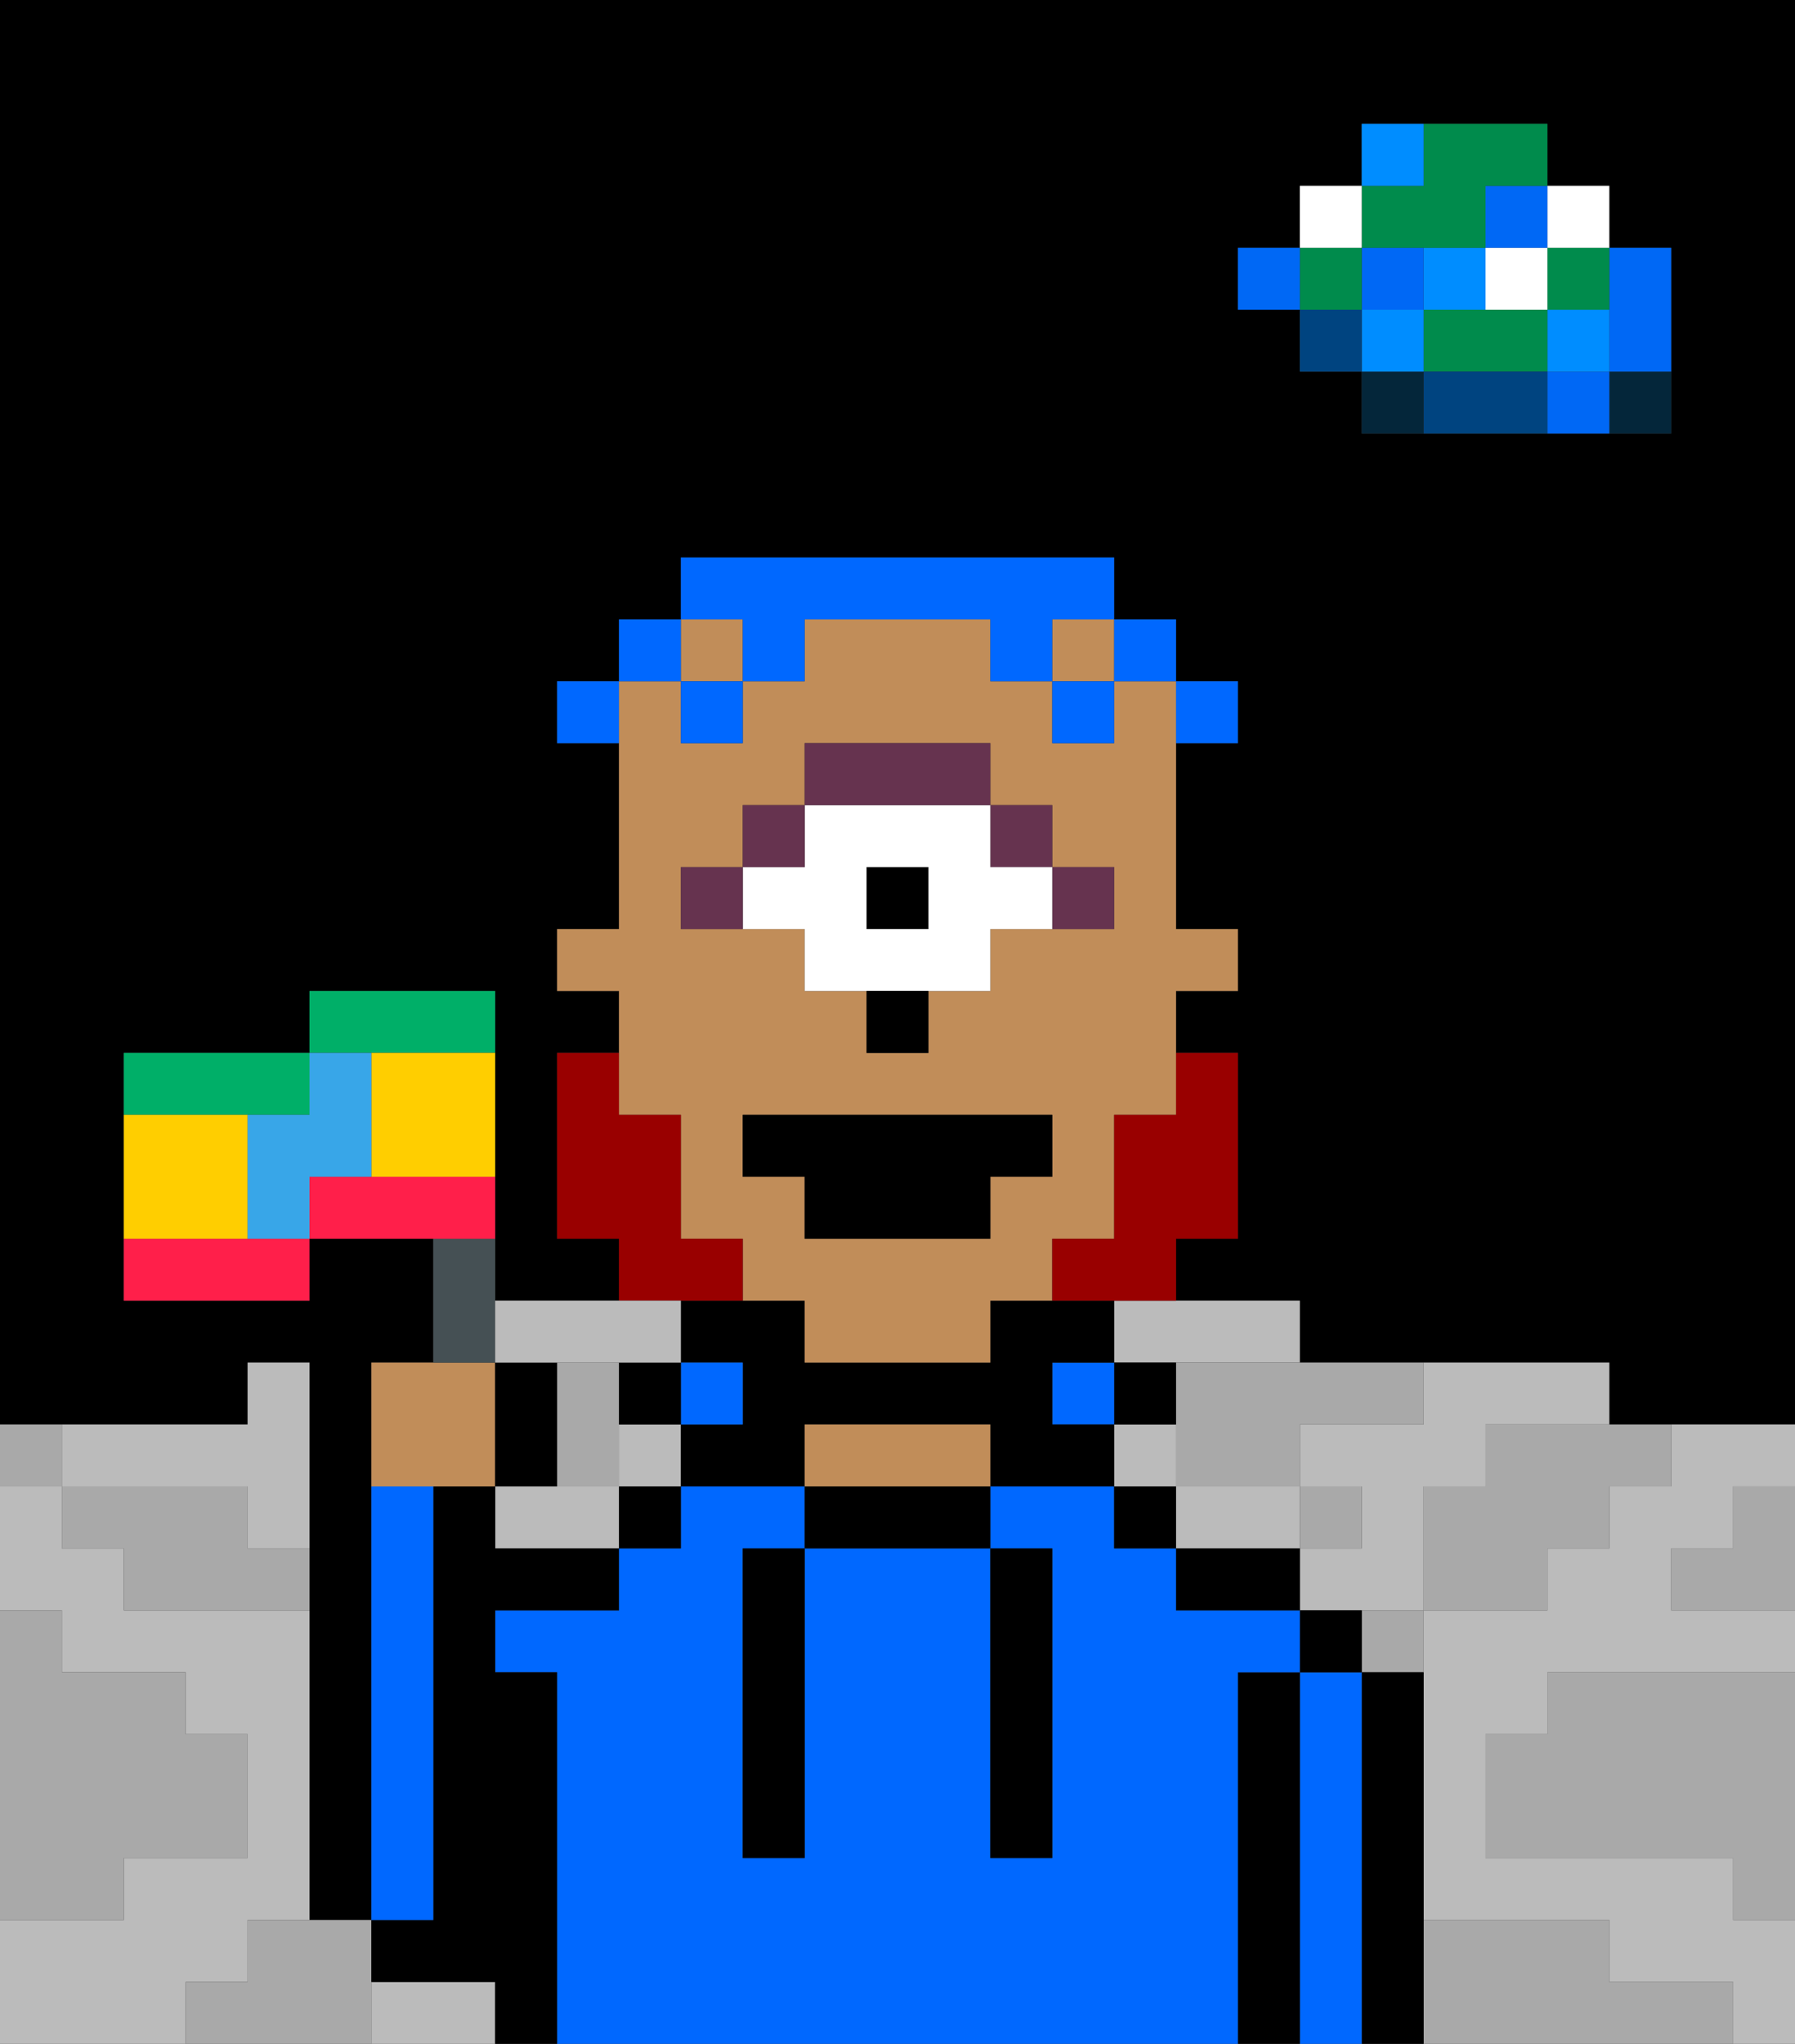 <svg xmlns="http://www.w3.org/2000/svg" viewBox="0 0 29 33"><rect x="0" y="0" width="29" height="33" fill="#333333" stroke="none"/><defs><style>polygon,rect,path{shape-rendering:crispedges;}polygon,rect,path{shape-rendering:crispedges;}.lb73-1{fill:#a9a9a9;}.lb73-2{fill:#000000;}.lb73-3{fill:#bbbbbb;}.lb73-4{fill:#04263a;}.lb73-5{fill:#0068f5;}.lb73-6{fill:#008dff;}.lb73-7{fill:#008b4c;}.lb73-8{fill:#ffffff;}.lb73-9{fill:#004480;}.lb73-10{fill:#0068ff;}.lb73-11{fill:#c18d59;}.lb73-12{fill:#990000;}.lb73-13{fill:#66334f;}.lb73-14{fill:#0068ff;}.lb73-15{fill:#455054;}.lb73-16{fill:#ff1f4a;}.lb73-17{fill:#00af68;}.lb73-18{fill:#ffce00;}.lb73-19{fill:#38a6e8;}</style></defs><path class="lb73-1" d="M28,25H27v1h2V24H28Z"/><path class="lb73-2" d="M0,0V23H4V22H5v9H6V22H7V20H5v1H2V17H5V16H8v5h2V20H9V17h1V16H9V15h1V12H9V11h1V10h1V9h7v1h1v1h1v1H19v3h1v1H19v1h1v3H19v1h2v1h5v1h3V0H0ZM27,5V7H22V6H21V5H20V4h1V3h1V2h3V3h1V4h1Z"/><path class="lb73-1" d="M27,32H26V31H23v2h5V32Z"/><path class="lb73-1" d="M25,27v1H24v2h4v1h1V27H25Z"/><path class="lb73-3" d="M27,24H26v1H25v1H23v5h3v1h2v1h1V31H28V30H24V28h1V27h4V26H27V25h1V24h1V23H27Z"/><path class="lb73-3" d="M2,24H4v1H5V22H4v1H1v1Z"/><path class="lb73-3" d="M21,25V24H19v1h2Z"/><path class="lb73-3" d="M9,24H8v1h2V24Z"/><rect class="lb73-3" x="10" y="23" width="1" height="1"/><path class="lb73-3" d="M4,32V31H5V26H2V25H1V24H0v2H1v1H3v1H4v2H2v1H0v2H3V32Z"/><rect class="lb73-3" x="18" y="23" width="1" height="1"/><path class="lb73-3" d="M7,32H6v1H8V32Z"/><path class="lb73-3" d="M22,23H21v1h1v1H21v1h2V24h1V23h2V22H23v1Z"/><path class="lb73-3" d="M18,22h3V21H18Z"/><path class="lb73-4" d="M26,7h1V6H26Z"/><path class="lb73-5" d="M26,5V6h1V4H26Z"/><path class="lb73-5" d="M25,6V7h1V6Z"/><rect class="lb73-6" x="25" y="5" width="1" height="1"/><rect class="lb73-7" x="25" y="4" width="1" height="1"/><rect class="lb73-8" x="25" y="3" width="1" height="1"/><path class="lb73-1" d="M24,24H23v2h2V25h1V24h1V23H24Z"/><path class="lb73-7" d="M24,5H23V6h2V5Z"/><rect class="lb73-8" x="24" y="4" width="1" height="1"/><rect class="lb73-5" x="24" y="3" width="1" height="1"/><path class="lb73-9" d="M24,6H23V7h2V6Z"/><rect class="lb73-6" x="23" y="4" width="1" height="1"/><path class="lb73-1" d="M22,27h1V26H22Z"/><path class="lb73-4" d="M22,6V7h1V6Z"/><rect class="lb73-6" x="22" y="5" width="1" height="1"/><rect class="lb73-5" x="22" y="4" width="1" height="1"/><path class="lb73-7" d="M23,4h1V3h1V2H23V3H22V4Z"/><path class="lb73-6" d="M23,2H22V3h1Z"/><rect class="lb73-1" x="21" y="24" width="1" height="1"/><rect class="lb73-9" x="21" y="5" width="1" height="1"/><rect class="lb73-7" x="21" y="4" width="1" height="1"/><rect class="lb73-8" x="21" y="3" width="1" height="1"/><rect class="lb73-5" x="20" y="4" width="1" height="1"/><path class="lb73-1" d="M19,23v1h2V23h2V22H19Z"/><path class="lb73-1" d="M10,24V22H9v2Z"/><path class="lb73-1" d="M6,31H4v1H3v1H6V31Z"/><path class="lb73-1" d="M2,30H4V28H3V27H1V26H0v5H2Z"/><path class="lb73-1" d="M4,24H1v1H2v1H5V25H4Z"/><path class="lb73-1" d="M1,23H0v1H1Z"/><path class="lb73-2" d="M23,27H22v6h1V27Z"/><path class="lb73-10" d="M22,27H21v6h1V27Z"/><path class="lb73-2" d="M21,26v1h1V26Z"/><path class="lb73-2" d="M21,27H20v6h1V27Z"/><path class="lb73-10" d="M20,27h1V26H19V25H18V24H16v1h1v5H16V25H13v5H12V25h1V24H11v1H10v1H8v1H9v6H20V27Z"/><path class="lb73-2" d="M20,25H19v1h2V25Z"/><rect class="lb73-2" x="18" y="24" width="1" height="1"/><path class="lb73-2" d="M19,23V22H18v1Z"/><rect class="lb73-10" x="17" y="22" width="1" height="1"/><path class="lb73-2" d="M17,23V22h1V21H16v1H13V21H11v1h1v1H11v1h2V23h3v1h2V23Z"/><path class="lb73-2" d="M13,24v1h3V24H13Z"/><path class="lb73-11" d="M15,23H13v1h3V23Z"/><rect class="lb73-10" x="11" y="22" width="1" height="1"/><rect class="lb73-2" x="10" y="24" width="1" height="1"/><path class="lb73-2" d="M11,23V22H10v1Z"/><path class="lb73-2" d="M9,27H8V26h2V25H8V24H7v7H6v1H8v1H9V27Z"/><path class="lb73-10" d="M7,24H6v7H7Z"/><path class="lb73-2" d="M12,26v4h1V25H12Z"/><path class="lb73-2" d="M16,30h1V25H16v5Z"/><path class="lb73-11" d="M11,18v2h1v1h1v1h3V21h1V20h1V18h1V16h1V15H19V11H18v1H17V11H16V10H13v1H12v1H11V11H10v4H9v1h1v2Zm6,1H16v1H13V19H12V18h5Zm-6-5h1V13h1V12h3v1h1v1h1v1H16v1H15v1H14V16H13V15H11Z"/><path class="lb73-12" d="M18,18v2H17v1h2V20h1V17H19v1Z"/><path class="lb73-12" d="M12,21V20H11V18H10V17H9v3h1v1h2Z"/><path class="lb73-13" d="M18,15V14H17v1Z"/><rect class="lb73-13" x="16" y="13" width="1" height="1"/><rect class="lb73-2" x="14" y="14" width="1" height="1"/><path class="lb73-8" d="M13,15v1h3V15h1V14H16V13H13v1H12v1Zm1-1h1v1H14Z"/><path class="lb73-13" d="M16,12H13v1h3Z"/><rect class="lb73-13" x="12" y="13" width="1" height="1"/><rect class="lb73-13" x="11" y="14" width="1" height="1"/><path class="lb73-2" d="M14,17h1V16H14Z"/><rect class="lb73-11" x="17" y="10" width="1" height="1"/><rect class="lb73-11" x="11" y="10" width="1" height="1"/><path class="lb73-2" d="M12,19h1v1h3V19h1V18H12Z"/><path class="lb73-14" d="M20,12V11H19v1Z"/><rect class="lb73-14" x="18" y="10" width="1" height="1"/><path class="lb73-14" d="M12,11h1V10h3v1h1V10h1V9H11v1h1Z"/><rect class="lb73-14" x="17" y="11" width="1" height="1"/><rect class="lb73-14" x="11" y="11" width="1" height="1"/><rect class="lb73-14" x="10" y="10" width="1" height="1"/><path class="lb73-14" d="M9,11v1h1V11Z"/><path class="lb73-11" d="M8,24V22H6v2H8Z"/><path class="lb73-15" d="M8,21V20H7v2H8Z"/><path class="lb73-16" d="M2,20v1H5V20H2Z"/><path class="lb73-16" d="M8,19H5v1H8Z"/><path class="lb73-2" d="M9,22H8v2H9Z"/><path class="lb73-17" d="M7,17H8V16H5v1H7Z"/><path class="lb73-17" d="M5,18V17H2v1H5Z"/><path class="lb73-18" d="M6,17v2H8V17H6Z"/><path class="lb73-18" d="M4,18H2v2H4Z"/><path class="lb73-19" d="M6,19V17H5v1H4v2H5V19Z"/><path class="lb73-3" d="M9,22h2V21H8v1Z"/></svg>